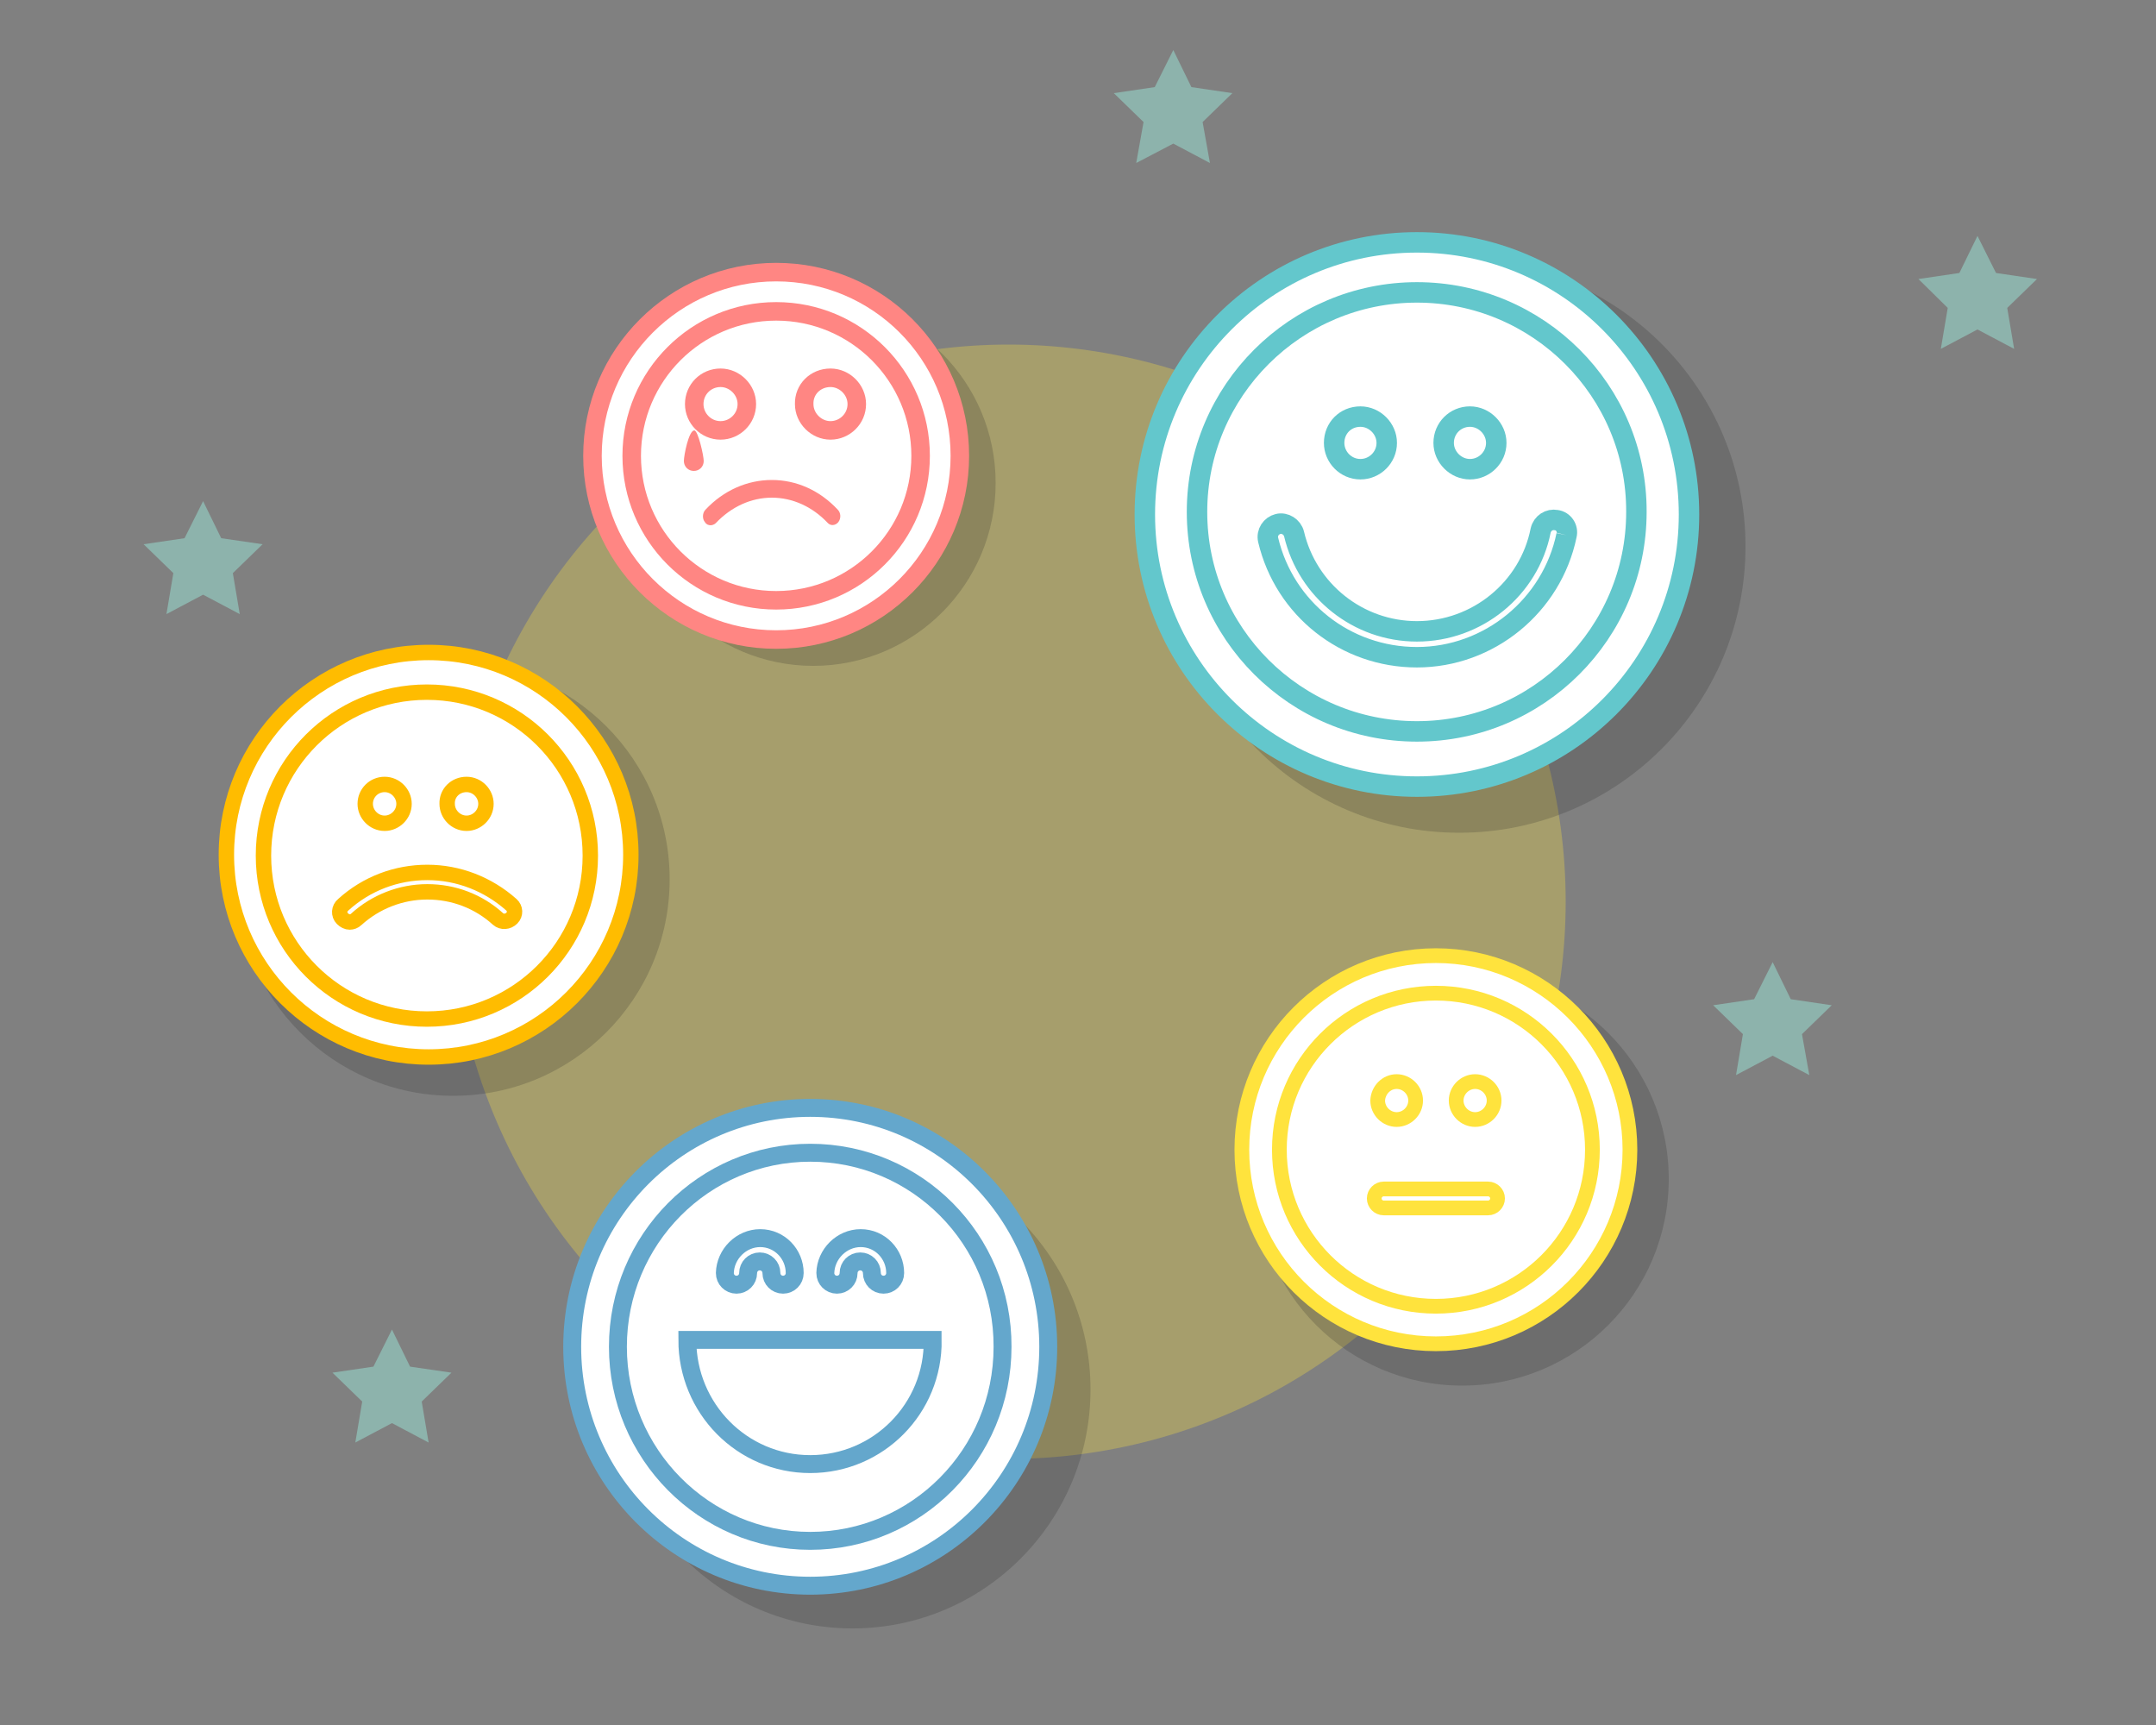 <?xml version="1.0" encoding="utf-8"?>
<!-- Generator: Adobe Illustrator 16.0.0, SVG Export Plug-In . SVG Version: 6.00 Build 0)  -->
<!DOCTYPE svg PUBLIC "-//W3C//DTD SVG 1.1//EN" "http://www.w3.org/Graphics/SVG/1.1/DTD/svg11.dtd">
<svg version="1.1" id="Layer_1" xmlns="http://www.w3.org/2000/svg" xmlns:xlink="http://www.w3.org/1999/xlink" x="0px" y="0px"
	 width="500px" height="400px" viewBox="0 0 500 400" style="enable-background:new 0 0 500 400;" xml:space="preserve">
<rect x="0" y="0" width="500" height="400" fill="#808080" stroke="none"/>
<style type="text/css">
<![CDATA[
	.st0{opacity:0.4;fill:#A1FFED;}
	.st1{fill:none;stroke:#FFE33D;stroke-width:3.417;stroke-miterlimit:10;}
	.st2{opacity:0.3;fill:#FFE33D;}
	.st3{fill:none;stroke:#FF8683;stroke-width:4.295;stroke-miterlimit:10;}
	.st4{fill:#212121;}
	.st5{fill:none;stroke:#64A7CC;stroke-width:4.157;stroke-miterlimit:10;}
	.st6{fill:#FFFFFF;stroke:#FFBC00;stroke-width:3.571;stroke-miterlimit:10;}
	.st7{fill:#FFFFFF;stroke:#FF8683;stroke-width:4.295;stroke-miterlimit:10;}
	.st8{opacity:0.2;}
	.st9{fill:#FF8683;}
	.st10{fill:#FFFFFF;stroke:#64A7CC;stroke-width:4.157;stroke-miterlimit:10;}
	.st11{fill:#FFFFFF;stroke:#63C7CC;stroke-width:4.744;stroke-miterlimit:10;}
	.st12{fill:#FFFFFF;stroke:#FFE33D;stroke-width:3.417;stroke-miterlimit:10;}
]]>
</style>
<g>
	<g>
		<circle class="st2" cx="233.9" cy="209.1" r="129.2"/>
		<g>
			<g class="st8">
				<circle class="st4" cx="338.4" cy="126.7" r="66.4"/>
				<g id="_x35__17_">
					<path class="st4" d="M338.4,72.7c-29.6,0-53.7,24.1-53.7,54c0,29.8,24,54,53.7,54c29.6,0,53.7-24.1,53.7-54
						C392.1,96.8,368,72.7,338.4,72.7 M352.4,96.5c5.4,0,9.7,4.4,9.7,9.7c0,1.8-1.5,3.2-3.2,3.2c-1.8,0-3.2-1.5-3.2-3.2
						c0-1.8-1.5-3.2-3.2-3.2c-1.8,0-3.2,1.5-3.2,3.2c0,1.8-1.5,3.2-3.2,3.2c-1.8,0-3.2-1.5-3.2-3.2
						C342.7,100.8,347.1,96.5,352.4,96.5 M324.4,96.5c5.4,0,9.7,4.4,9.7,9.7c0,1.8-1.5,3.2-3.2,3.2c-1.8,0-3.2-1.5-3.2-3.2
						c0-1.8-1.5-3.2-3.2-3.2c-1.8,0-3.2,1.5-3.2,3.2c0,1.8-1.5,3.2-3.2,3.2c-1.8,0-3.2-1.5-3.2-3.2
						C314.7,100.8,319.1,96.5,324.4,96.5 M338.4,159.2c-18.9,0-34.3-15.4-34.3-34.5h68.4C372.7,143.8,357.3,159.2,338.4,159.2"/>
				</g>
			</g>
			<g>
				<circle class="st11" cx="328.6" cy="119.3" r="63.1"/>
				<path id="_x34__3_" class="st11" d="M328.6,67.8c-28.1,0-51,22.8-51,50.9c0,28.1,22.8,50.9,51,50.9c28.1,0,50.9-22.8,50.9-50.9
					C379.6,90.6,356.7,67.8,328.6,67.8 M340.9,96.6c3.3,0,6.1,2.8,6.1,6.1c0,3.4-2.8,6.1-6.1,6.1c-3.3,0-6.1-2.8-6.1-6.1
					C334.8,99.3,337.5,96.6,340.9,96.6 M315.5,96.6c3.3,0,6.1,2.8,6.1,6.1c0,3.4-2.8,6.1-6.1,6.1c-3.4,0-6.1-2.8-6.1-6.1
					C309.4,99.3,312,96.6,315.5,96.6 M363.3,124.1c-3.4,16.4-18,28.3-34.7,28.3c-16.5,0-30.7-11.2-34.5-27.2
					c-0.4-1.7,0.7-3.3,2.3-3.7c1.6-0.4,3.3,0.7,3.7,2.3c3.1,13.2,14.9,22.6,28.5,22.6c13.9,0,26-9.8,28.7-23.4
					c0.4-1.7,2-2.7,3.6-2.4C362.6,120.8,363.7,122.5,363.3,124.1"/>
			</g>
		</g>
		<g>
			<g class="st8">
				<circle class="st4" cx="105.1" cy="203.9" r="50.2"/>
				<g id="_x35__16_">
					<path class="st4" d="M105.1,163c-22.4,0-40.6,18.3-40.6,40.8c0,22.5,18.2,40.8,40.6,40.8c22.4,0,40.6-18.3,40.6-40.8
						C145.7,181.3,127.5,163,105.1,163 M115.6,181c4.1,0,7.3,3.3,7.3,7.4c0,1.3-1.1,2.4-2.4,2.4c-1.3,0-2.4-1.1-2.4-2.4
						c0-1.3-1.1-2.5-2.4-2.5c-1.3,0-2.4,1.1-2.4,2.5c0,1.3-1.1,2.4-2.4,2.4c-1.3,0-2.4-1.1-2.4-2.4C108.3,184.3,111.6,181,115.6,181
						 M94.4,181c4.1,0,7.3,3.3,7.3,7.4c0,1.3-1.1,2.4-2.4,2.4c-1.3,0-2.4-1.1-2.4-2.4c0-1.3-1.1-2.5-2.4-2.5c-1.3,0-2.4,1.1-2.4,2.5
						c0,1.3-1.1,2.4-2.4,2.4c-1.3,0-2.4-1.1-2.4-2.4C87.1,184.3,90.4,181,94.4,181 M105.1,228.5c-14.3,0-25.9-11.7-25.9-26.1h51.8
						C131,216.8,119.4,228.5,105.1,228.5"/>
				</g>
			</g>
			<g>
				<circle class="st6" cx="99.4" cy="198.2" r="46.9"/>
				<path id="_x32__3_" class="st6" d="M99,160.5c-20.9,0-37.9,16.9-37.9,37.9c0,20.9,16.9,37.9,37.9,37.9
					c20.9,0,37.9-16.9,37.9-37.9C136.9,177.4,119.9,160.5,99,160.5 M108.2,181.9c2.5,0,4.5,2.1,4.5,4.5c0,2.5-2.1,4.5-4.5,4.5
					c-2.5,0-4.5-2.1-4.5-4.5C103.6,183.9,105.6,181.9,108.2,181.9 M89.2,181.9c2.5,0,4.5,2.1,4.5,4.5c0,2.5-2.1,4.5-4.5,4.5
					c-2.5,0-4.5-2.1-4.5-4.5C84.7,183.9,86.7,181.9,89.2,181.9 M118.7,212.9c-0.9,0.9-2.3,1-3.2,0.2c-4.5-4.1-10.3-6.3-16.4-6.3
					c-6.1,0-12,2.3-16.5,6.4c-0.4,0.4-1,0.6-1.5,0.6c-0.6,0-1.2-0.3-1.7-0.8c-0.9-0.9-0.8-2.4,0.2-3.2c5.4-4.9,12.3-7.5,19.5-7.5
					c7.2,0,14.1,2.7,19.5,7.5C119.5,210.6,119.6,212,118.7,212.9"/>
			</g>
		</g>
		<g>
			<g class="st8">
				<ellipse class="st4" cx="197.7" cy="322.2" rx="55.2" ry="55.4"/>
				<g id="_x35__15_">
					<path class="st4" d="M197.7,277.2c-24.6,0-44.6,20.1-44.6,45c0,24.8,20,45,44.6,45c24.6,0,44.6-20.1,44.6-45
						C242.3,297.3,222.3,277.2,197.7,277.2 M209.3,297c4.5,0,8,3.7,8,8.1c0,1.5-1.2,2.7-2.7,2.7c-1.5,0-2.7-1.2-2.7-2.7
						c0-1.5-1.2-2.7-2.7-2.7c-1.5,0-2.7,1.2-2.7,2.7c0,1.5-1.2,2.7-2.7,2.7c-1.5,0-2.7-1.2-2.7-2.7C201.2,300.7,204.9,297,209.3,297
						 M186,297c4.5,0,8,3.7,8,8.1c0,1.5-1.2,2.7-2.7,2.7c-1.5,0-2.7-1.2-2.7-2.7c0-1.5-1.2-2.7-2.7-2.7c-1.5,0-2.7,1.2-2.7,2.7
						c0,1.5-1.2,2.7-2.7,2.7c-1.5,0-2.7-1.2-2.7-2.7C177.9,300.7,181.6,297,186,297 M197.7,349.4c-15.8,0-28.5-12.9-28.5-28.8h56.9
						C226.2,336.5,213.4,349.4,197.7,349.4"/>
				</g>
			</g>
			<g>
				<ellipse class="st10" cx="187.9" cy="312.3" rx="55.2" ry="55.4"/>
				<g id="_x35__14_">
					<path class="st5" d="M187.9,267.3c-24.6,0-44.6,20.1-44.6,45c0,24.8,20,45,44.6,45c24.6,0,44.6-20.1,44.6-45
						C232.6,287.4,212.6,267.3,187.9,267.3 M199.6,287.1c4.5,0,8,3.7,8,8.1c0,1.5-1.2,2.7-2.7,2.7c-1.5,0-2.7-1.2-2.7-2.7
						c0-1.5-1.2-2.7-2.7-2.7c-1.5,0-2.7,1.2-2.7,2.7c0,1.5-1.2,2.7-2.7,2.7c-1.5,0-2.7-1.2-2.7-2.7
						C191.5,290.8,195.2,287.1,199.6,287.1 M176.3,287.1c4.5,0,8,3.7,8,8.1c0,1.5-1.2,2.7-2.7,2.7c-1.5,0-2.7-1.2-2.7-2.7
						c0-1.5-1.2-2.7-2.7-2.7c-1.5,0-2.7,1.2-2.7,2.7c0,1.5-1.2,2.7-2.7,2.7c-1.5,0-2.7-1.2-2.7-2.7
						C168.2,290.8,171.9,287.1,176.3,287.1 M187.9,339.5c-15.8,0-28.5-12.9-28.5-28.8h56.9C216.5,326.6,203.7,339.5,187.9,339.5"/>
				</g>
			</g>
		</g>
		<g>
			<g class="st8">
				<circle class="st4" cx="339.1" cy="273.4" r="47.9"/>
				<g id="_x35__13_">
					<path class="st4" d="M339.1,234.4c-21.4,0-38.8,17.4-38.8,39c0,21.5,17.3,39,38.8,39c21.4,0,38.8-17.4,38.8-39
						C377.9,251.9,360.5,234.4,339.1,234.4 M349.2,251.6c3.9,0,7,3.2,7,7c0,1.3-1.1,2.3-2.3,2.3c-1.3,0-2.3-1.1-2.3-2.3
						c0-1.3-1.1-2.3-2.3-2.3c-1.3,0-2.3,1.1-2.3,2.3c0,1.3-1.1,2.3-2.3,2.3c-1.3,0-2.3-1.1-2.3-2.3
						C342.2,254.8,345.4,251.6,349.2,251.6 M329,251.6c3.9,0,7,3.2,7,7c0,1.3-1.1,2.3-2.3,2.3c-1.3,0-2.3-1.1-2.3-2.3
						c0-1.3-1.1-2.3-2.3-2.3c-1.3,0-2.3,1.1-2.3,2.3c0,1.3-1.1,2.3-2.3,2.3c-1.3,0-2.3-1.1-2.3-2.3C322,254.8,325.2,251.6,329,251.6
						 M339.1,296.9c-13.7,0-24.8-11.1-24.8-24.9h49.5C363.9,285.8,352.8,296.9,339.1,296.9"/>
				</g>
			</g>
			<g>
				<path class="st12" d="M378,266.6c0,24.8-20.1,45-45,45c-24.8,0-45-20.1-45-45c0-24.8,20.1-45,45-45
					C357.8,221.6,378,241.8,378,266.6z"/>
				<path id="_x33__3_" class="st1" d="M333,230.3c-20,0-36.3,16.2-36.3,36.3c0,20,16.2,36.3,36.3,36.3c20,0,36.3-16.2,36.3-36.3
					C369.3,246.5,353,230.3,333,230.3 M342.1,250.8c2.4,0,4.4,2,4.4,4.4c0,2.4-2,4.4-4.4,4.4c-2.4,0-4.4-2-4.4-4.4
					C337.7,252.8,339.7,250.8,342.1,250.8 M323.9,250.8c2.4,0,4.4,2,4.4,4.4c0,2.4-2,4.4-4.4,4.4c-2.4,0-4.4-2-4.4-4.4
					C319.6,252.8,321.5,250.8,323.9,250.8 M345.1,280.1h-24.2c-1.2,0-2.2-1-2.2-2.2c0-1.2,1-2.2,2.2-2.2h24.2c1.2,0,2.2,1,2.2,2.2
					C347.3,279.1,346.3,280.1,345.1,280.1"/>
			</g>
		</g>
		<g class="st8">
			<ellipse class="st4" cx="188.6" cy="112" rx="42.3" ry="42.4"/>
			<g id="_x35__12_">
				<path class="st4" d="M188.6,77.5c-18.8,0-34.2,15.4-34.2,34.5c0,19,15.3,34.5,34.2,34.5c18.8,0,34.2-15.4,34.2-34.5
					C222.7,92.9,207.4,77.5,188.6,77.5 M197.5,92.7c3.4,0,6.1,2.8,6.1,6.2c0,1.1-0.9,2.1-2.1,2.1c-1.1,0-2-0.9-2-2.1
					c0-1.1-0.9-2.1-2.1-2.1c-1.1,0-2,0.9-2,2.1c0,1.1-0.9,2.1-2.1,2.1c-1.1,0-2.1-0.9-2.1-2.1C191.3,95.5,194.1,92.7,197.5,92.7
					 M179.6,92.7c3.4,0,6.1,2.8,6.1,6.2c0,1.1-0.9,2.1-2,2.1c-1.1,0-2.1-0.9-2.1-2.1c0-1.1-0.9-2.1-2.1-2.1c-1.1,0-2,0.9-2,2.1
					c0,1.1-0.9,2.1-2.1,2.1c-1.1,0-2.1-0.9-2.1-2.1C173.5,95.5,176.3,92.7,179.6,92.7 M188.6,132.8c-12.1,0-21.8-9.9-21.8-22h43.6
					C210.4,122.9,200.6,132.8,188.6,132.8"/>
			</g>
		</g>
		<g>
			<path class="st7" d="M222.6,105.7c0,23.5-19.1,42.6-42.6,42.6c-23.5,0-42.6-19.1-42.6-42.6c0-23.5,19.1-42.6,42.6-42.6
				C203.5,63.1,222.6,82.1,222.6,105.7z"/>
			<circle class="st3" cx="180" cy="105.7" r="33.5"/>
			<path class="st9" d="M194.4,121.1c-0.7,0.8-1.8,0.9-2.5,0.1c-3.5-3.7-8.1-5.8-12.9-5.8c-4.8,0-9.4,2.1-13,5.9
				c-0.3,0.3-0.8,0.5-1.2,0.5c-0.5,0-1-0.2-1.3-0.7c-0.7-0.8-0.6-2.2,0.1-2.9c4.2-4.5,9.7-6.9,15.4-6.9c5.7,0,11.1,2.4,15.3,6.9
				C195,118.9,195.1,120.2,194.4,121.1"/>
			<path class="st9" d="M163.2,106.9c0,1.3-1,2.3-2.3,2.3c-1.3,0-2.3-1-2.3-2.3c0-1.3,1.1-7,2.4-7.1
				C161.9,99.8,163.2,105.7,163.2,106.9z"/>
		</g>
		<path class="st7" d="M192.6,87.6c3.3,0,6.1,2.8,6.1,6.1c0,3.4-2.8,6.1-6.1,6.1c-3.3,0-6.1-2.8-6.1-6.1
			C186.4,90.3,189.1,87.6,192.6,87.6"/>
		<path class="st7" d="M167.1,87.6c3.3,0,6.1,2.8,6.1,6.1c0,3.4-2.8,6.1-6.1,6.1c-3.4,0-6.1-2.8-6.1-6.1
			C161,90.3,163.7,87.6,167.1,87.6"/>
	</g>
	<polygon class="st0" points="47.1,116.2 51.3,124.8 60.9,126.2 54,132.9 55.6,142.4 47.1,137.9 38.6,142.4 40.2,132.9 33.3,126.2 
		42.8,124.8 	"/>
	<polygon class="st0" points="411.1,223.1 415.3,231.7 424.8,233.1 417.9,239.8 419.6,249.3 411.1,244.8 402.6,249.3 404.2,239.8 
		397.3,233.1 406.8,231.7 	"/>
	<polygon class="st0" points="458.6,54.7 462.9,63.3 472.4,64.7 465.5,71.4 467.1,80.9 458.6,76.4 450.1,80.9 451.7,71.4 
		444.9,64.7 454.4,63.3 	"/>
	<polygon class="st0" points="272.1,11.6 276.3,20.2 285.8,21.6 278.9,28.3 280.6,37.8 272.1,33.3 263.5,37.8 265.2,28.3 
		258.3,21.6 267.8,20.2 	"/>
	<polygon class="st0" points="90.9,308.3 95.1,316.9 104.7,318.3 97.8,325 99.4,334.5 90.9,330 82.4,334.5 84,325 77.1,318.3 
		86.6,316.9 	"/>
</g>
</svg>
